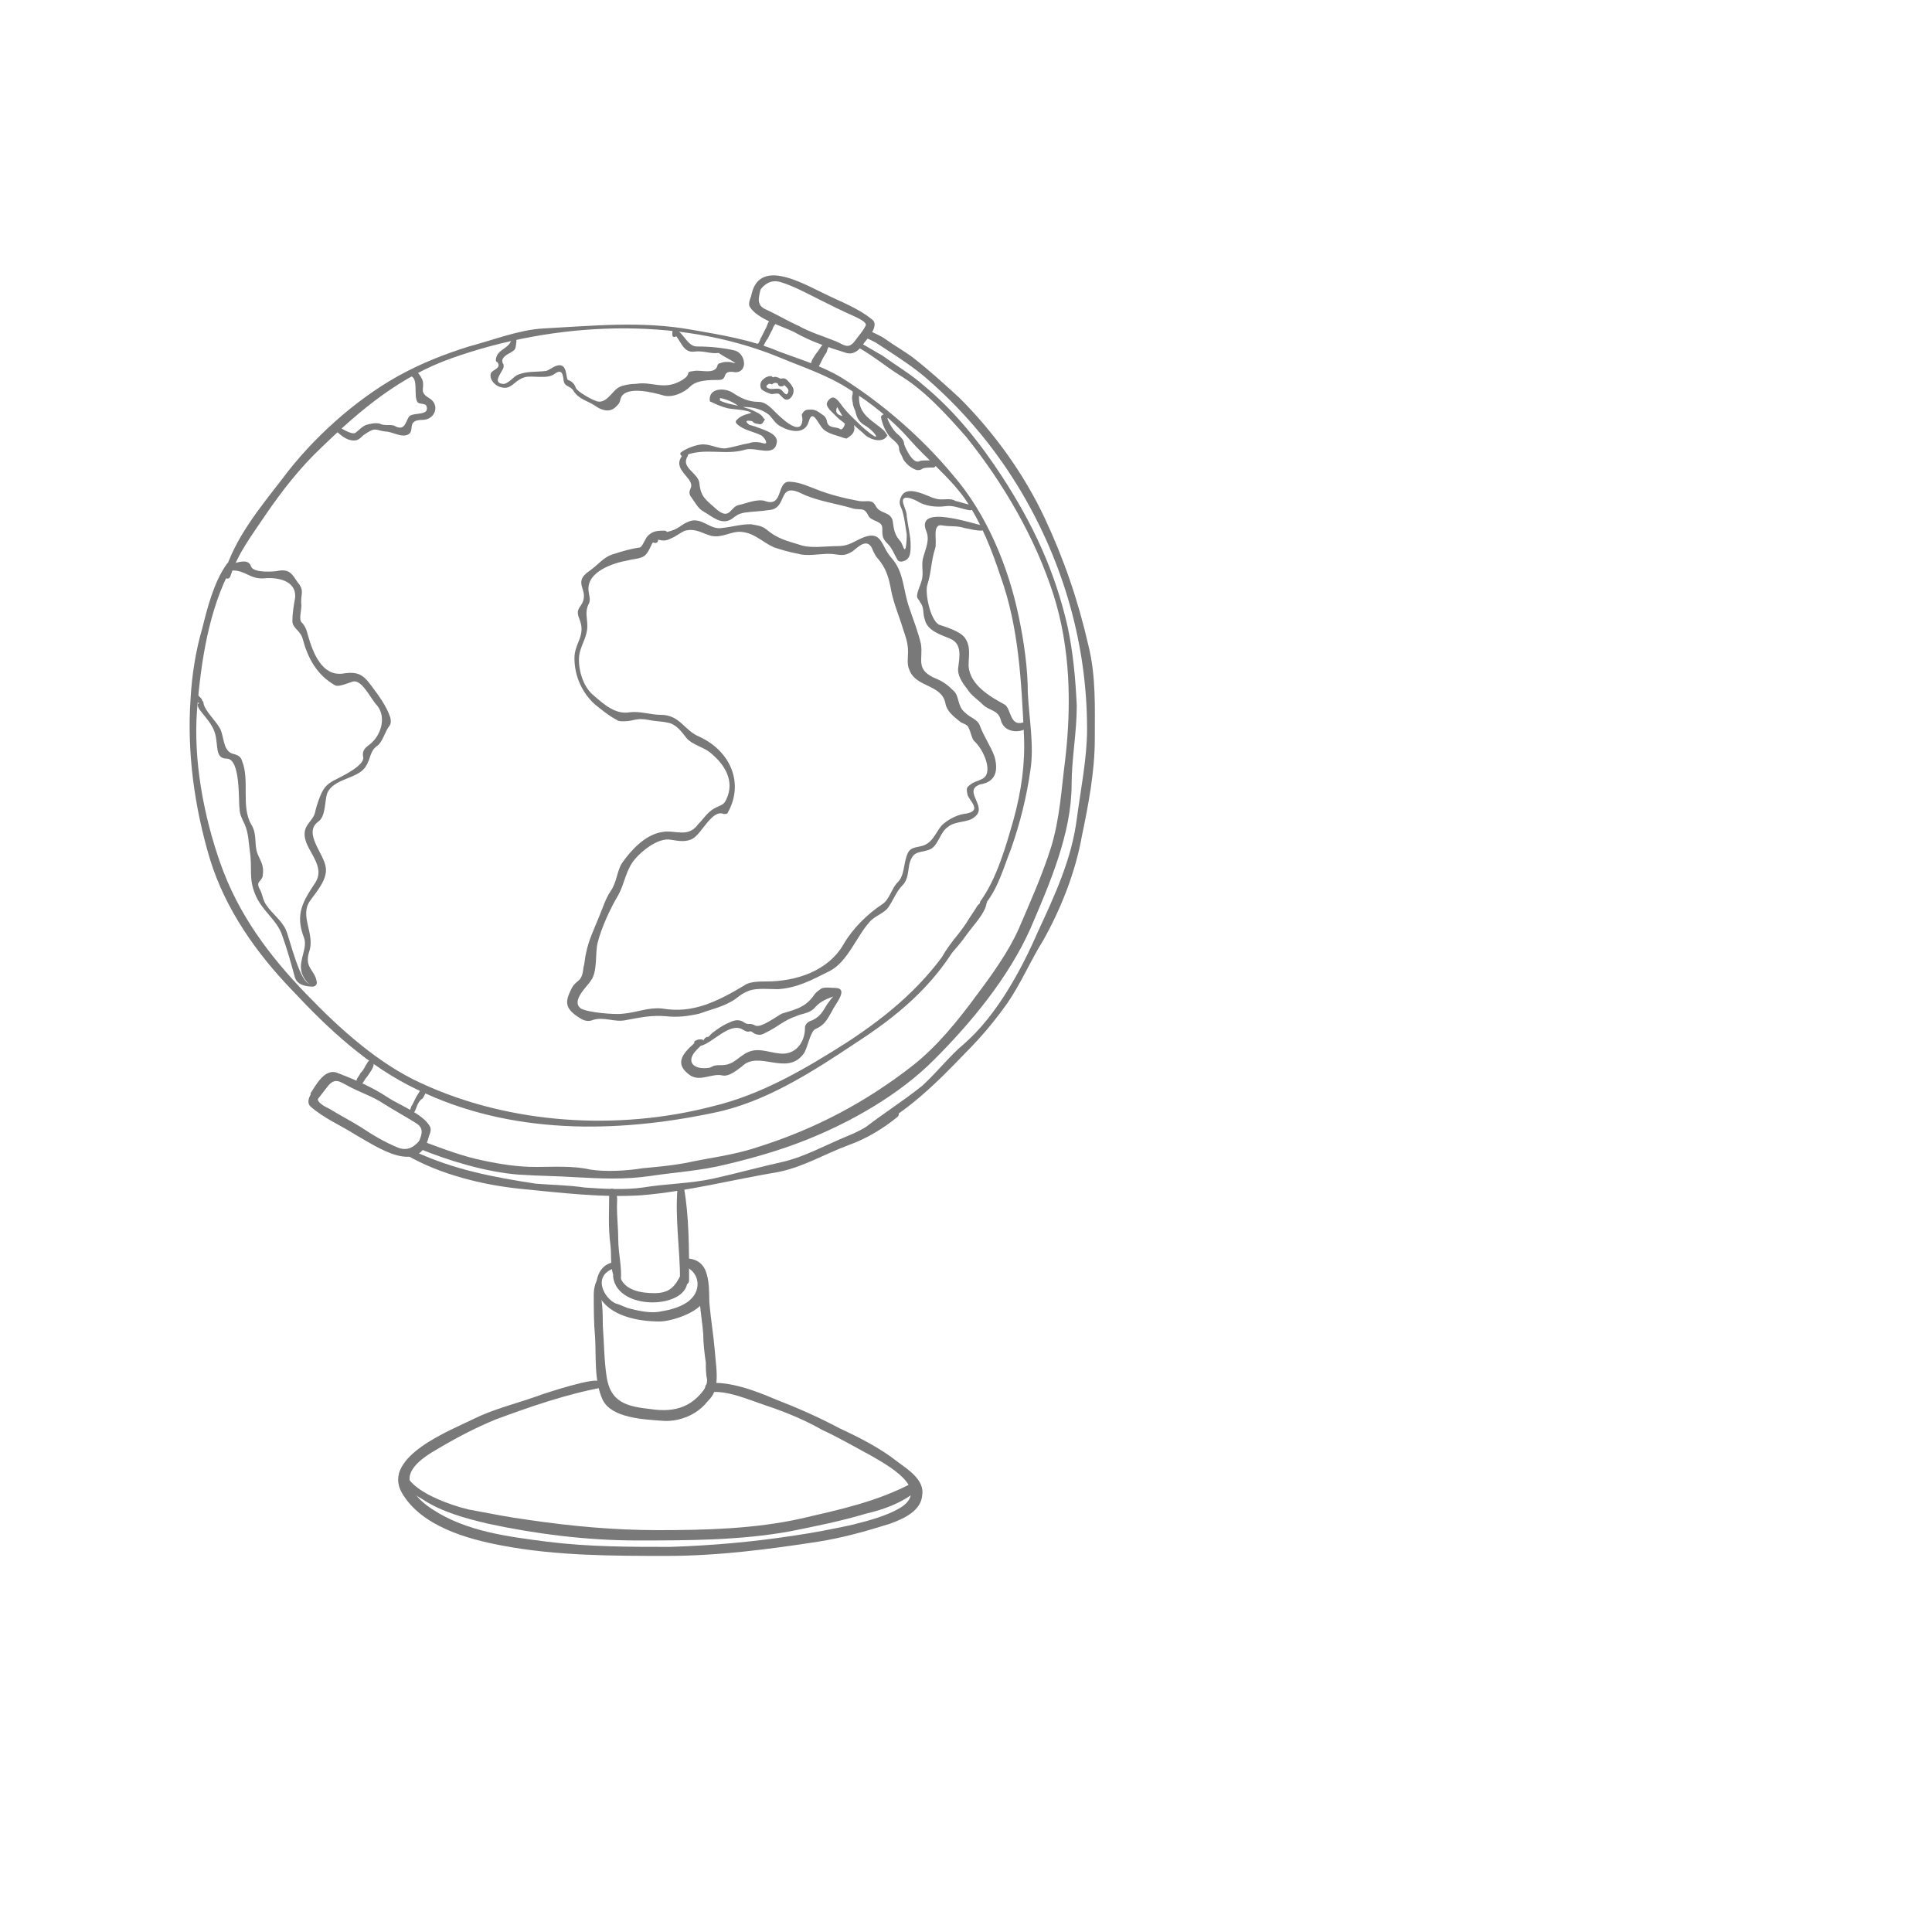 <?xml version="1.0" encoding="utf-8"?>
<!-- Generator: Adobe Illustrator 21.0.2, SVG Export Plug-In . SVG Version: 6.00 Build 0)  -->
<svg version="1.1" id="Layer_1" xmlns="http://www.w3.org/2000/svg" xmlns:xlink="http://www.w3.org/1999/xlink" x="0px" y="0px"
	 viewBox="0 0 150 150" style="enable-background:new 0 0 150 150;" xml:space="preserve">
<style type="text/css">
	.st0{fill:#797979;}
</style>
<g>
	<path class="st0" d="M79.8,53.8c0-1.9-0.3-4-0.7-5.9c-0.8-3.9-2.5-8-5.1-11c-2.4-2.9-5.5-5.6-8.7-7.6c-1.5-0.9-3.2-1.4-4.8-2
		c-2.1-0.9-4.5-1.3-6.8-1.7c-3.9-0.7-7.7-0.3-11.5-0.1c-1.9,0.1-3.9,0.9-5.8,1.4c-1.9,0.6-3.7,1.3-5.5,2.3c-3.4,1.9-6.7,4.9-9,8
		c-1.7,2.2-3.7,4.6-4.5,7.4c-0.1,0.3,0.4,0.5,0.5,0.1c0.6-1.8,1.7-3.2,2.7-4.7c1.3-1.9,2.7-3.7,4.4-5.3c3-2.9,6.1-5.5,10.1-6.9
		c7.9-2.8,17.4-3.3,25.3-0.1c1.9,0.8,3.8,1.4,5.5,2.5c1.6,1,3.4,2.4,4.7,3.9c1.4,1.6,3,2.8,4.3,4.6c1.3,1.9,2.1,4,2.8,6.1
		c1.4,3.9,1.6,8.1,1.8,12.3c0.1,2.2-0.2,4.3-0.8,6.5c-0.6,2.1-1.3,4.6-2.6,6.4c-0.1,0.2,0.2,0.5,0.3,0.3c1.1-1.3,1.5-2.9,2.1-4.4
		c0.7-2,1.2-4,1.5-6.1C80.3,57.9,79.9,55.8,79.8,53.8z"/>
	<path class="st0" d="M74.1,72.9c-2.2,3.5-5.1,5.9-8.3,8c-3.3,2.1-6.7,4.1-10.5,5c-7.3,1.9-15.7,1.4-22.6-1.8
		c-3.3-1.5-6.3-4.2-8.9-6.9c-2.9-3-5.3-6.2-6.7-10.2c-1.3-3.7-2.1-8-1.8-11.9c0.3-3.7,0.9-7.8,2.7-11.1c0.1-0.3-0.2-0.5-0.4-0.2
		c-1,1.4-1.5,3.4-1.9,5c-0.5,1.7-0.8,3.6-0.9,5.4c-0.3,4.2,0.3,8.5,1.5,12.5c1.2,3.9,3.6,7.3,6.4,10.2c2.8,3,5.9,5.9,9.7,7.7
		c7.2,3.5,15.4,3.4,23,1.8c4-0.8,7.7-3.2,11-5.4c3.1-2,6.1-4.4,8.1-8C74.7,72.9,74.3,72.7,74.1,72.9z"/>
	<path class="st0" d="M76.4,69.9c-0.2,0.1-0.3,0.2-0.5,0.4c-0.3,0.5-0.6,0.9-0.9,1.4c-0.6,0.9-1.3,1.6-1.8,2.5
		c-0.1,0.2,0.1,0.3,0.3,0.2c0.6-0.6,1.1-1.2,1.6-1.9c0.5-0.7,1.4-1.6,1.5-2.4C76.7,70,76.6,69.9,76.4,69.9z"/>
	<path class="st0" d="M67.2,25.4c-0.3,0.4-0.4,0.5-0.7,0.9c-0.6,0.9-0.9,0.5-1.6,0.2c-1-0.4-2-0.7-2.9-1.2c-0.9-0.4-1.7-0.9-2.6-1.3
		c-0.8-0.4-0.4-1.1-0.3-1.8c0-0.1-0.1-0.3-0.2-0.1c-0.3,0.3-0.9,1.3-0.7,1.7c0.6,1,2.5,1.5,3.5,2c1.2,0.7,2.7,1.2,4,1.6
		c1,0.3,1.6-1.1,1.9-1.8C67.7,25.5,67.4,25.1,67.2,25.4z"/>
	<path class="st0" d="M67.7,24.8c-1.1-0.9-2.5-1.4-3.7-2c-1.7-0.8-5.2-2.9-5.7,0.3c0,0.2,0.2,0.3,0.3,0.1c0.4-0.8,1-1.6,2-1.3
		c1,0.3,2.1,0.9,3.1,1.4c0.8,0.4,1.6,0.8,2.5,1.2c0.2,0.1,1.2,0.5,1,0.8c-0.2,0.4-0.5,0.8-0.7,1.2c-0.1,0.2,0.2,0.5,0.4,0.3
		C67.1,26.6,68.4,25.3,67.7,24.8z"/>
	<path class="st0" d="M60,24.8c-0.4,0-0.4,0.5-0.6,0.8c-0.1,0.2-0.2,0.4-0.3,0.6c-0.1,0.1-0.1,0.4-0.3,0.5c-0.3,0.2,0.1,0.6,0.4,0.4
		c0,0,0,0,0,0c0,0,0,0,0-0.1c0-0.1,0.1-0.1,0.1-0.2c0.1-0.2,0.2-0.4,0.3-0.5c0.1-0.2,0.2-0.4,0.3-0.6c0.1-0.1,0.1-0.3,0.2-0.4
		C60.3,25.1,60.2,24.8,60,24.8z"/>
	<path class="st0" d="M64.1,26.6c-0.3,0.1-0.5,0.6-0.7,0.8c-0.2,0.3-0.6,0.8-0.4,1.2c0.1,0.2,0.3,0.2,0.4,0.1
		c0.1-0.1,0.1-0.2,0.2-0.3c0.1-0.2,0.2-0.4,0.3-0.6c0.1-0.2,0.2-0.3,0.3-0.5c0-0.1,0.1-0.3,0.1-0.3C64.4,26.7,64.3,26.6,64.1,26.6z"
		/>
	<path class="st0" d="M24.7,85.3c0.3-0.4,0.4-0.5,0.7-0.9c0.6-0.8,1-0.4,1.6-0.1c0.9,0.5,1.9,0.8,2.8,1.4c0.8,0.5,1.7,1,2.5,1.5
		c0.8,0.5,0.3,1.1,0.1,1.8c0,0.1,0.1,0.3,0.2,0.2c0.3-0.3,1-1.2,0.8-1.7c-0.5-1-2.4-1.7-3.3-2.3c-1.2-0.8-2.6-1.4-3.9-1.9
		c-1-0.4-1.7,1-2.1,1.6C24.2,85.2,24.5,85.6,24.7,85.3z"/>
	<path class="st0" d="M24.1,85.9c1,0.9,2.4,1.5,3.5,2.2c1.6,0.9,5,3.3,5.7,0.1c0-0.2-0.2-0.3-0.3-0.2c-0.5,0.7-1.1,1.5-2.1,1.1
		c-1-0.4-2-1-2.9-1.6c-0.8-0.5-1.6-0.9-2.4-1.4c-0.2-0.1-1.1-0.5-0.9-0.9c0.2-0.4,0.5-0.8,0.8-1.1c0.2-0.2-0.1-0.5-0.3-0.3
		C24.8,84.1,23.5,85.3,24.1,85.9z"/>
	<path class="st0" d="M31.8,86.5c0.4,0.1,0.5-0.5,0.6-0.7c0.1-0.2,0.2-0.4,0.4-0.5c0.1-0.1,0.2-0.4,0.3-0.5c0.3-0.2-0.1-0.6-0.4-0.4
		c0,0,0,0,0,0c0,0,0,0,0,0.1c-0.1,0.1-0.1,0.1-0.1,0.2c-0.1,0.2-0.2,0.3-0.3,0.5c-0.1,0.2-0.2,0.4-0.3,0.6c-0.1,0.1-0.1,0.3-0.2,0.4
		C31.5,86.2,31.5,86.4,31.8,86.5z"/>
	<path class="st0" d="M27.8,84.4c0.3-0.1,0.5-0.6,0.7-0.8c0.2-0.3,0.6-0.8,0.5-1.1c-0.1-0.2-0.3-0.2-0.4-0.1
		c-0.1,0.1-0.1,0.2-0.2,0.3c-0.1,0.2-0.2,0.4-0.4,0.6c-0.1,0.2-0.2,0.3-0.3,0.5c0,0.1-0.1,0.3-0.1,0.3
		C27.5,84.2,27.7,84.4,27.8,84.4z"/>
	<path class="st0" d="M82.9,48.7c-1-4.4-2.7-8-5.1-11.7c-1.7-2.6-3.6-5-6-7c-1-0.9-2.2-1.6-3.3-2.4c-0.2-0.1-1.2-0.7-1.9-1.1
		c0,0,0,0,0,0c0,0-0.1,0.1-0.1,0.1c0,0,0,0.1-0.1,0.1c0,0,0,0.1-0.1,0.1c1.2,0.6,2.4,1.6,3.5,2.3c2,1.2,3.7,3.1,5.2,4.8
		c2.9,3.6,5.4,7.9,6.8,12.3c1.3,4.1,1.4,8.5,0.9,12.8c-0.3,2.3-0.4,4.5-1.1,6.8C80.9,68,80,70,79.1,72.1c-0.8,1.8-2.1,3.6-3.3,5.2
		c-1.4,1.9-3,3.9-4.9,5.4c-3.7,2.9-7.7,5-12.2,6.4c-1.8,0.6-3.7,0.8-5.5,1.2c-1.1,0.2-2.2,0.3-3.3,0.4c-1.2,0.2-2.9,0.3-4.1,0.1
		c-1.3-0.3-2.8-0.2-4.2-0.2c-1.4,0-2.7-0.2-4.1-0.5c-1.5-0.3-3.1-0.9-4.7-1.5c0,0.2-0.1,0.4-0.2,0.6c2.2,0.9,5.1,1.8,7.7,2
		c1.5,0.1,2.9,0.1,4.4,0.2c1.9,0.1,3.8,0.2,5.8-0.1c2-0.3,3.9-0.4,5.9-0.9c2.1-0.5,4.2-1.1,6.2-1.9c3.5-1.4,7.2-3.5,9.9-6.2
		c2.9-2.9,5.8-6.4,7.5-10.2c1.5-3.5,3.2-7.4,3.2-11.2c0-2,0.4-4,0.4-6.1C83.5,52.6,83.3,50.6,82.9,48.7z"/>
	<path class="st0" d="M84.5,50.1c-0.8-3.5-1.9-6.7-3.4-9.9c-1.6-3.4-3.9-6.6-6.6-9.3c-1.2-1.1-2.4-2.2-3.7-3.2
		c-0.7-0.5-1.4-0.9-2.1-1.4c-0.1-0.1-0.9-0.5-1.4-0.7c0,0.1,0,0.1-0.1,0.2c0,0.1-0.1,0.1-0.1,0.1c0,0.1-0.1,0.1-0.1,0.2
		c0.4,0.2,0.8,0.4,1,0.5c1.5,1,3,1.9,4.3,3.1c2.8,2.5,5.1,5.3,7,8.5c3.3,5.6,5.1,11.9,5.1,18.4c0,2.3-0.5,4.7-0.8,7
		c-0.4,3.1-1.7,5.9-3,8.7c-1.3,3-3.2,6.5-5.7,8.7c-1.2,1-2.1,2.2-3.3,3.3c-1.5,1.2-3.1,2.2-4.5,3.3c-0.2,0.1,0,0.4,0.2,0.3
		c3-1.4,5.4-3.8,7.7-6.2c1.2-1.2,2.2-2.4,3.2-3.8c1.1-1.6,1.8-3.3,2.8-4.9c1.4-2.5,2.5-5.3,3-8.1c0.5-2.4,1-5,1-7.5
		C85,54.9,85.1,52.5,84.5,50.1z"/>
	<path class="st0" d="M69.6,86.3c-1.3,0.5-2.5,1.4-3.8,1.9c-1.7,0.7-3.3,1.6-5,2c-1.8,0.4-3.6,0.9-5.4,1.3c-1.8,0.4-3.7,0.4-5.5,0.7
		c-1.4,0.2-3.1,0.1-4.5,0C44,92,42.8,92,41.6,91.9c-3.3-0.5-6.4-1.1-9.4-2.5c-0.2,0.1-0.4,0.3-0.6,0.3c2.6,1.5,5.9,2.3,8.8,2.6
		c3.1,0.3,6.3,0.7,9.4,0.5c3.6-0.3,7-1.2,10.6-1.8c2-0.4,3.6-1.4,5.5-2.1c1.4-0.5,2.7-1.3,3.8-2.2C69.9,86.5,69.7,86.2,69.6,86.3z"
		/>
	<path class="st0" d="M53.3,99c-0.1-0.2-0.3-0.2-0.4-0.1c-0.5,1-0.9,1.5-2.1,1.5c-1,0-2.4-0.2-2.7-1.4c-0.1-0.3-0.5-0.2-0.5,0.1
		C47.9,102,54.1,101.6,53.3,99z"/>
	<path class="st0" d="M48,96.2c0-0.8-0.1-1.7-0.1-2.5c0-0.5,0.1-0.9-0.2-1.3c-0.1-0.2-0.4-0.1-0.4,0.1c0,1.4-0.1,2.8,0.1,4.2
		c0.1,0.8-0.1,2.1,0.5,2.8c0.1,0.1,0.3,0,0.3-0.1C48.3,98.4,48,97.3,48,96.2z"/>
	<path class="st0" d="M53.1,92.2c0-0.3-0.4-0.2-0.5,0.1c-0.2,2.3,0.2,4.7,0.2,7.1l0,0c0,0.4,0.7,0.5,0.7,0
		C53.5,97,53.5,94.4,53.1,92.2z"/>
	<path class="st0" d="M53.2,97.7c-0.3,0-0.4,0.5-0.1,0.6c1.2,0.4,1.4,1.8,0.5,2.6c-0.5,0.5-1.5,0.8-2.2,0.9c-0.8,0.2-1.7,0-2.5-0.2
		c-0.4-0.1-0.7-0.3-1.1-0.4c-0.9-0.4-1.8-2.1-0.2-2.7C48,98.4,48,98,47.7,98c-1.2,0.1-1.7,1.6-1.2,2.6c0.8,1.6,3.1,2,4.7,2
		c1,0,3.5-0.8,3.7-2.1C55.1,99.2,54.9,97.7,53.2,97.7z"/>
	<path class="st0" d="M55,107.4c-1.1,1.8-2.5,2.3-4.5,2c-1.8-0.2-3.1-0.5-3.4-2.5c-0.2-1.3-0.2-2.7-0.3-4c0-0.7,0-1.3-0.1-2
		c0-0.3-0.2-1.2,0-1.5c0-0.1-0.1-0.3-0.2-0.2c-0.3,0.3-0.4,0.9-0.4,1.3c0,1.1,0,2.2,0.1,3.3c0.1,1.5-0.1,3.4,0.6,4.9
		c0.7,1.4,3.2,1.5,4.5,1.6c1.8,0.2,3.8-0.9,4.2-2.7C55.7,107.3,55.2,107.1,55,107.4z"/>
	<path class="st0" d="M55.5,104.9c-0.1-1.2-0.3-2.4-0.4-3.5c-0.1-0.7,0.1-2.3-0.5-2.8c0,0-0.1,0-0.1,0c-0.5,1.4,0,3.5,0.1,5
		c0,0.7,0.1,1.5,0.2,2.2c0,0.4,0,0.9,0.1,1.3c0,0.7-0.4,1-0.8,1.5c-0.2,0.2,0,0.6,0.3,0.5C56.1,108.4,55.6,106.4,55.5,104.9z"/>
	<path class="st0" d="M69.7,113.5c-1.4-1.1-3-1.9-4.5-2.6c-1.7-0.9-3.3-1.6-5.1-2.3c-1.4-0.6-3.5-1.4-5.1-1.2
		c-0.4,0.1-0.3,0.8,0.1,0.7c1.3-0.2,3.1,0.6,4.3,1c1.5,0.5,3,1.1,4.4,1.9c1.3,0.6,2.5,1.3,3.8,2c1.2,0.7,4.6,2.5,2.4,4
		c-1.1,0.7-2.7,1.1-3.9,1.4c-1.4,0.3-2.9,0.6-4.3,0.8c-3.2,0.5-6.5,0.8-9.8,0.9c-3.1,0-6.3,0-9.5-0.4c-3.1-0.4-6.3-0.8-8.9-2.5
		c-0.8-0.5-1.7-1.3-1.8-2.3c-0.1-1,1.3-1.9,2-2.3c1.5-0.9,3-1.7,4.7-2.4c2.7-1,5.6-2,8.4-2.5c0.1,0,0.2-0.2,0.2-0.3c0,0,0-0.1,0-0.1
		c0-0.4-0.6-0.4-0.6,0c0-0.5-4.3,0.9-4.8,1.1c-1.7,0.6-3.4,1-5,1.8c-1.6,0.8-7.1,2.9-5.5,5.7c1.5,2.6,5.1,3.6,7.8,4.1
		c4.2,0.8,8.6,0.8,12.8,0.8c3.9,0,7.8-0.5,11.7-1.1c1.9-0.3,3.7-0.8,5.6-1.4c1.1-0.4,2.4-1,2.5-2.2
		C71.8,114.9,70.5,114.1,69.7,113.5z"/>
	<path class="st0" d="M70.9,115.1c-2.8,1.5-5.7,2.1-8.7,2.8c-3.6,0.8-7.4,0.9-11.1,0.9c-3.4,0-6.7-0.3-10.1-0.8
		c-1.5-0.2-3-0.5-4.6-0.8c-1.3-0.3-4.6-1.4-4.9-2.9c-0.1-0.3-0.5-0.2-0.5,0.1c0.1,1,1.1,1.6,1.8,2c1.5,1,3.4,1.5,5.1,1.9
		c3.7,0.8,7.7,1.3,11.5,1.3c4,0,8,0,11.9-0.7c2-0.4,4-0.8,6-1.4c1.3-0.3,2.7-0.8,3.8-1.7C71,115.5,71,115.3,70.9,115.1z"/>
	<path class="st0" d="M33.3,30.9c-0.8-0.5-0.3-0.7-0.5-1.4c-0.1-0.2-0.2-0.4-0.4-0.6c0-0.1-0.1-0.1-0.2-0.1c-0.1,0-0.1,0-0.2,0
		c-0.2,0-0.3,0.4-0.1,0.4c0.6,0.2,0.2,1.5,0.5,2c0.1,0.2,0.6,0.1,0.7,0.3c0.3,0.8-0.9,0.5-1.3,0.8c-0.3,0.3-0.3,1.2-1.1,0.8
		c-0.3-0.2-0.8,0-1.2-0.2c-0.3-0.1-0.8,0-1.1,0.1c-0.4,0.2-0.4,0.3-0.8,0.6c-0.3,0.2-1.2-0.4-1.5-0.6c-0.2-0.1-0.4,0.2-0.2,0.3
		c0.5,0.4,0.9,0.9,1.6,0.9c0.3,0,0.5-0.2,0.7-0.4c1-0.7,0.9-0.4,1.7-0.3c0.5,0,1.1,0.4,1.6,0.3c0.9-0.2-0.1-1.2,1.3-1.2
		C33.8,32.6,34.2,31.4,33.3,30.9z"/>
	<path class="st0" d="M57,27.2c-0.9-0.2-1.9-0.3-2.9-0.3c-0.7,0-1-1-1.6-1.3c-0.1-0.1-0.3,0-0.3,0.2c0,0.1,0,0.2,0,0.2
		c0,0.2,0.2,0.2,0.3,0.1c0.4,0.5,0.6,1.3,1.4,1.2c0.7-0.1,1.3,0.2,1.9,0.1c0.4,0.3,0.9,0.5,1.3,0.8c-0.2,0-0.3-0.1-0.5-0.1
		c-0.4,0-0.4,0-0.7,0.1c-0.1,0-0.2,0.1-0.2,0.2c-0.2,0.7-1.3,0.3-1.8,0.4c-0.9,0.1,0,0.2-1.1,0.8c-1.3,0.7-2.2,0-3.4,0.2
		c-0.4,0-1.1,0.1-1.4,0.3c-0.5,0.3-1,1.4-1.8,1c-0.3-0.1-1.4-0.7-1.5-1c-0.1-0.3-0.3-0.5-0.6-0.6c-0.2-0.1,0-1.4-0.9-1.1
		c-0.3,0.1-0.5,0.3-0.8,0.4c-0.8,0.1-1.5,0-2.2,0.3c-0.3,0.1-0.8,0.8-1.2,0.7c-0.8-0.1,0-0.9,0.1-1.3c0-0.1,0-0.1,0-0.2
		c-0.3-0.4,0.1-0.7,0.5-0.9c0.5-0.3,0.4-0.3,0.5-0.9c0-0.3-0.4-0.3-0.4-0.1c-0.2,0.7-1.1,0.7-1.2,1.5c0,0.1,0,0.2,0.1,0.2
		c0.4,0.5-0.4,0.6-0.5,0.9c-0.1,0.4,0.2,0.8,0.6,1c1,0.4,1.1-0.4,2-0.7c0.6-0.2,1.8,0.2,2.4-0.3c0.7-0.5,0.6,0.5,0.7,0.7
		c0.1,0.3,0.5,0.3,0.7,0.6c0.4,0.7,1.1,0.8,1.7,1.2c0.4,0.3,1.1,0.6,1.6,0.1c0.3-0.3,0.3-0.3,0.4-0.7c0.4-1,2.6-0.4,3.3-0.2
		c0.7,0.2,1.6-0.2,2.1-0.7c0.5-0.5,1.5-0.5,2.2-0.5c0.8,0,0.1-0.8,1.3-0.6C58.1,28.9,57.9,27.4,57,27.2z"/>
	<path class="st0" d="M61.6,30.2c-0.1-0.3-0.3-0.5-0.5-0.7c-0.2-0.2-0.4-0.1-0.5-0.1c-0.2-0.1-0.4-0.2-0.6-0.1c0,0-0.1-0.1-0.1-0.1
		c-0.3,0-0.5,0.1-0.7,0.3c-0.2,0.2-0.2,0.5-0.1,0.7c0.2,0.2,0.5,0.3,0.8,0.4c0.1,0,0.5-0.1,0.6,0c0.1,0.1,0.2,0.2,0.3,0.3
		C61.2,31.3,61.7,30.7,61.6,30.2z M61.1,30.6c-0.1,0.1-0.4-0.3-0.4-0.3c-0.2-0.2-0.5-0.1-0.8-0.1c-0.3,0-0.6-0.2-0.2-0.4
		c0,0,0.1,0,0.1,0c0.1,0,0.1,0.1,0.2,0c0.1-0.1,0.3-0.1,0.4,0c0,0.1,0.1,0.2,0.2,0.2c0.1,0,0.2,0,0.3-0.1c0,0,0.2,0.2,0.2,0.2
		C61.2,30.2,61.3,30.4,61.1,30.6z"/>
	<path class="st0" d="M30.3,55.7c-0.3-0.9-0.9-1.7-1.5-2.5c-0.6-0.8-1-1.1-2.2-0.9c-1.6,0.2-2.3-1.6-2.7-3c-0.1-0.4-0.2-0.7-0.5-1
		c-0.2-0.2,0-0.9,0-1.3c-0.1-0.9,0.3-1.1-0.3-1.8c-0.4-0.6-0.6-1-1.4-0.9c-0.4,0.1-2,0.2-2.2-0.3c-0.2-0.7-1.1-0.3-1.6-0.2
		c-0.3,0-0.3,0.5,0,0.5c1.1-0.1,1.5,0.7,2.6,0.6c1.1-0.1,2.6,0.2,2.4,1.6c-0.1,0.5-0.2,1.2-0.2,1.7c0,0.6,0.6,0.7,0.8,1.4
		c0.4,1.5,1.1,2.8,2.5,3.6c0.3,0.2,1.3-0.3,1.5-0.3c0.7,0,1.3,1.4,1.8,1.9c0.7,0.9,0.3,2.3-0.6,3c-0.4,0.3-0.6,0.5-0.5,1
		c0.1,0.6-1.5,1.4-1.9,1.6c-0.6,0.3-1,0.5-1.3,1.1c-0.2,0.4-0.4,1-0.5,1.4c-0.1,0.7-0.6,0.9-0.8,1.5c-0.4,1.4,1.7,2.6,0.8,4.1
		c-1,1.5-1.6,2.5-0.9,4.3c0.3,0.8-0.4,1.7-0.2,2.6c0,0.2,0.4,1,0.7,1c-0.8,0-1.6-3.5-1.9-4.2c-0.3-0.7-1.1-1.3-1.5-1.9
		c-0.3-0.4-0.3-0.8-0.5-1.2c-0.4-0.7,0.1-0.6,0.2-1.1c0.1-0.8-0.1-1-0.4-1.7c-0.3-0.8,0-1.5-0.5-2.3c-0.8-1.4-0.1-3.4-0.7-4.9
		c-0.1-0.4-0.4-0.5-0.8-0.6c-0.7-0.3-0.6-1.3-0.9-1.9c-0.3-0.6-1.2-1.4-1.3-2c0-0.1,0-0.1-0.1-0.2c0-0.1-0.1-0.2-0.1-0.2
		c0,0,0,0,0,0c0,0-0.1-0.1-0.1-0.1c0,0,0,0-0.1-0.1c-0.1-0.2-0.3-0.1-0.3,0.1c0,0,0,0,0,0.1c0,0,0,0.1,0.1,0.1
		c0,0.1,0.1,0.1,0.2,0.1c0,0-0.1,0.1-0.1,0c0,0.1,0.1,0.2,0.2,0.2c-0.2,0-0.2,0.2,0,0.5c0.6,0.8,1.2,1.3,1.3,2.4
		c0.1,0.6,0,1.4,0.8,1.4c1.1,0,0.9,3.3,1,3.9c0,0.4,0.2,0.8,0.4,1.2c0.3,0.7,0.3,1.4,0.4,2.1c0.2,1.3-0.1,2.1,0.4,3.3
		c0.5,1.3,1.7,2,2.1,3.2c0.4,1.1,0.7,2.2,1,3.3c0.2,0.6,0.9,0.7,1.4,0.7c0.1,0,0.3-0.1,0.3-0.3c-0.1-1-1-1.1-0.6-2.4
		c0.5-1.4-0.8-2.8,0.1-4c0.5-0.7,1.3-1.6,1.2-2.5c-0.1-1.1-1.8-2.7-0.6-3.6c0.6-0.4,0.5-1.6,0.7-2.2c0.5-1.2,2.4-1.1,3-2.1
		c0.4-0.6,0.3-1.2,0.9-1.6c0.4-0.3,0.6-1.1,0.9-1.5C30.3,56.3,30.4,56.1,30.3,55.7z"/>
	<path class="st0" d="M75.4,39.2c-0.2,0-1.1-0.3-1.2-0.3c-0.5-0.3-1,0-1.6-0.2c-0.5-0.1-2.1-1.1-2.6-0.2c-0.2,0.4-0.2,0.6,0,1
		c0.2,0.5,0.3,1.4,0.4,2c0-0.1,0,1.8-0.3,0.9c-0.1-0.2-0.1-0.3-0.3-0.5c-0.4-0.5-0.4-0.9-0.5-1.5c-0.2-0.7-1-0.5-1.3-1.1
		c-0.3-0.6-0.7-0.3-1.3-0.4c-1.1-0.2-2.3-0.5-3.3-0.9c-0.8-0.3-1.4-0.6-2.2-0.6c-0.9,0.1-0.4,2-1.8,1.5c-0.6-0.2-1.5,0.2-2,0.3
		c-0.7,0.1-0.7,1.2-1.7,0.4c-0.9-0.8-1.3-1-1.4-2.1c-0.1-0.8-1.5-1.2-0.9-2.1c0.1-0.2-0.1-0.4-0.3-0.2c-0.6,0.7-0.4,1.1,0.2,1.8
		c0.8,0.9,0,0.9,0.3,1.5c0.3,0.4,0.6,1,1,1.2c0.7,0.4,1.4,1.1,2.2,0.6c0.4-0.3,0.5-0.4,1-0.5c0.7-0.1,1.3-0.1,1.9-0.2
		c1.5-0.1,0.6-2.2,2.5-1.3c1.2,0.6,2.8,0.8,4.1,1.2c0.6,0.1,0.8-0.1,1.1,0.5c0.2,0.5,1.1,0.4,1.1,1c0,0.6,0,0.8,0.4,1.2
		c0.4,0.4,0.5,0.8,0.8,1.3c0.1,0.1,0.2,0.1,0.3,0.1c0.7-0.1,0.7-0.7,0.7-1.3c0-0.7-0.2-1.4-0.3-2.2c0-0.3-0.1-0.5-0.2-0.8
		c-0.5-1.2,1-0.4,1-0.4c0.6,0.4,1.5,0.5,2.2,0.4c0.6-0.1,1.2,0.2,1.8,0.3C75.6,39.7,75.7,39.3,75.4,39.2z"/>
	<path class="st0" d="M68.6,33.4c-0.9-0.8-2-1.2-1.9-2.7c0,0,0,0,0-0.1c0,0,0,0,0-0.1c0-0.1-0.1-0.3-0.2-0.3c0,0-0.1,0-0.1,0
		c-0.1,0-0.2,0.1-0.2,0.3c0,0,0,0.1,0,0.1c-0.1,0.3,0,0.6,0,0.6c0,0.2,0.1,0.5,0.2,0.7c0.1,0.4,0.2,0.8,0.7,1.1
		c0.9,0.5,1.6,1.7-0.2,0.1c-0.6-0.6-1.1-1-1.6-1.7c-0.3-0.4-0.6-0.8-1-0.3c-0.2,0.3-0.1,0.4,0.1,0.7c0.2,0.2,0.4,0.4,0.6,0.6
		c0.2,0.2,0.4,0.3,0.6,0.5c-0.1,0.4-0.3,0.5-0.4,0.4c-0.3-0.2-0.9,0-1-0.6c0-0.1-0.1-0.3-0.2-0.4c-0.3-0.2-0.6-0.5-1-0.5
		c-0.4,0-0.5,0-0.7,0.3c-0.1,0.1,0,0.3,0,0.4c0,1.7-2-0.4-2.2-0.6c-0.3-0.3-0.7-0.7-1.2-0.7c-0.8,0-1.4-0.3-2-0.7
		c-0.6-0.4-1.8-0.4-1.8,0.5c0,0.1,0,0.2,0.1,0.2c0.4,0.2,0.9,0.4,1.3,0.5c0.5,0.1,1.6,0.1,1.9,0.4c0,0-0.1-0.1-0.2,0
		c-0.4,0.1-0.7,0.2-1,0.5c-0.1,0.1-0.1,0.2,0,0.3c0.5,0.5,1.3,0.6,1.9,0.9c0.2,0.1,0.7,0.8,0.1,0.6c-0.3-0.1-0.8-0.1-1,0
		c-0.6,0.1-1.2,0.3-1.8,0.4c-0.5,0.1-1.2-0.3-1.8-0.3c-0.5,0-1.3,0.3-1.7,0.6c-0.2,0.1,0,0.4,0.2,0.3c1.6-0.7,3.2,0,4.8-0.5
		c0.8-0.2,2.2,0.6,2.4-0.5c0.2-0.8-1.3-1.1-1.7-1.3c-0.1,0-0.3-0.1-0.4-0.1c-0.4-0.3-0.3-0.4,0.2-0.3c0.1,0.1,0.2,0.2,0.4,0.2
		c0.3,0.1,0.4,0,0.5-0.2c0.1-0.1,0.1-0.2,0-0.2c-0.2-0.4-0.6-0.5-1-0.7c-0.2-0.1-0.4-0.1-0.6-0.2c0,0,0.1,0,0.1,0
		c0.7,0,1.4,0.2,1.9,0.6c0.3,0.3,0.5,0.7,0.9,0.9c0.7,0.4,1.9,0.7,2.2-0.4c0.3-1,0.7,0.2,1.1,0.6c0.4,0.4,1.1,0.5,1.6,0.7
		c0.1,0,0.2,0.1,0.3,0c0.5-0.3,0.6-0.6,0.5-1c0.3,0.3,0.6,0.5,0.9,0.8c0.5,0.4,1.4,0.6,1.7,0C68.9,33.8,68.7,33.5,68.6,33.4z
		 M55.9,31.1c0-0.1,0-0.2,0-0.2c0.5,0.1,1,0.3,1.4,0.6C56.8,31.4,56.3,31.3,55.9,31.1z M65,31.6c0.1,0.2,0.3,0.5,0.4,0.7
		C65,32.2,64.8,32,65,31.6z"/>
	<path class="st0" d="M72.4,35.7C72.4,35.7,72.4,35.7,72.4,35.7C72.3,35.7,72.3,35.7,72.4,35.7c-0.4,0.1-0.7,0-1,0.1
		c-0.5,0.3-1.1-1-1.2-1.3c0-0.3-0.2-0.5-0.4-0.7c-0.4-0.3-0.7-0.8-0.9-1.3c0.1-0.1,0.1-0.2,0-0.2c0,0-0.1-0.1-0.1-0.1
		c-0.1-0.1-0.4,0-0.4,0.2c0.1,0.5,0.3,1,0.6,1.4c0.2,0.3,0.8,0.6,0.8,1c0,0.3,0.2,0.5,0.3,0.8c0.2,0.4,0.7,0.8,1.1,0.9
		c0.1,0,0.3,0,0.4-0.1c0.1-0.1,0.6-0.1,0.8-0.1c0,0,0,0,0,0c0,0,0,0,0,0c0,0,0.1,0,0.1,0C72.8,36.2,72.7,35.7,72.4,35.7z"/>
	<path class="st0" d="M79.4,56.1c-1,0.3-0.9-1.1-1.4-1.4c-1.1-0.6-2.7-1.5-2.8-3c0-0.8,0.2-1.5-0.3-2.2c-0.4-0.5-1.4-0.8-2-1
		c-0.7-0.4-1.1-2.5-0.9-3.1c0.3-0.9,0.3-1.9,0.6-2.8c0.2-0.6-0.3-2,0.6-1.8c0.6,0.1,1.1,0,1.7,0.2c0.5,0.1,0.9,0.2,1.3,0.2
		c0.2,0,0.3-0.3,0.1-0.4c-0.7-0.1-5.2-1.7-4.4,0.4c0.3,0.7,0,1.3-0.2,2c-0.2,0.6,0,1.1-0.1,1.7c-0.1,0.5-0.4,1-0.4,1.4
		c0,0.2,0.2,0.3,0.2,0.4c0.4,0.5,0.2,0.8,0.4,1.4c0.2,0.9,1.3,1.2,2,1.5c0.9,0.4,0.7,1.4,0.6,2.2c-0.1,0.6,0.3,1.2,0.7,1.7
		c0.3,0.5,0.8,0.8,1.2,1.2c0.5,0.5,1.2,0.4,1.4,1.2c0.2,0.8,1,1,1.7,0.8C79.8,56.5,79.7,56,79.4,56.1z"/>
	<path class="st0" d="M64.8,76.7c-0.3,0-0.9-0.1-1.1,0.1c-0.3,0.2-0.4,0.3-0.6,0.6c-0.7,0.9-1.5,1-2.4,1.3c-0.4,0.2-1.7,1.2-2.1,0.9
		c-0.4-0.2-0.5,0-0.8-0.2c-0.4-0.3-0.8-0.2-1.2,0c-0.5,0.2-0.9,0.5-1.3,0.8c-0.1,0.1-0.2,0.2-0.3,0.3c-0.2,0-0.3,0.1-0.4,0.3
		c0-0.1-0.1-0.1-0.2-0.1c-0.2,0-0.2,0-0.4,0.1c-0.1,0-0.1,0.1-0.1,0.2c-0.9,0.8-1.6,1.6-0.3,2.5c0.8,0.5,1.7-0.2,2.5,0
		c0.5,0.1,1.1-0.4,1.5-0.7c1.3-1.3,3.5,0.8,4.8-1c0.3-0.4,0.5-1.7,0.9-1.9c0.7-0.3,0.9-0.7,1.3-1.4C64.8,78,66,76.7,64.8,76.7z
		 M64.2,78c-0.3,0.5-0.5,0.9-1.1,1.2c-0.3,0.1-0.5,0.2-0.6,0.5c0,0,0,0.1,0,0.1c0,1.1-0.7,2.1-1.9,2c-1.1-0.1-1.9-0.6-2.9,0.1
		c-0.6,0.4-0.9,0.8-1.7,0.8c-0.5,0-0.5,0-0.9,0.2c-1.3,0.2-1.9-0.5-1-1.4c0.1-0.1,0.2-0.2,0.3-0.3c0,0,0,0,0,0
		c0.9-0.2,2.2-1.8,3.2-1.3c0.2,0.1,0.3,0.2,0.5,0.2c0.3-0.1,0.3,0.1,0.6,0.2c0.4,0.1,0.5,0,0.9-0.2c0.8-0.4,1.3-0.9,2.2-1.2
		c0.4-0.2,1-0.2,1.4-0.6c0.5-0.6,1.1-0.8,1.7-1C64.7,77.2,64.3,77.9,64.2,78z"/>
	<path class="st0" d="M77.2,58.7c-0.3-0.8-0.8-1.5-1.1-2.3c-0.2-0.6-0.7-0.6-1.2-1.1c-0.6-0.5-0.4-1.3-0.9-1.7
		c-0.4-0.4-0.8-0.7-1.3-0.9c-1.7-0.7-1-1.5-1.2-2.7c-0.2-0.9-0.6-1.9-0.9-2.8c-0.5-1.4-0.4-2.8-1.4-3.9c-0.8-0.9-0.7-2.1-2.1-1.6
		c-0.8,0.3-1.1,0.7-2.1,0.7c-0.9,0-2.1,0.2-2.9-0.1c-1-0.3-1.8-0.5-2.6-1.2c-0.4-0.3-0.7-0.3-1.2-0.4c-0.8,0-1.4,0.2-2.3,0.3
		c-0.8,0.1-1.3-0.6-2.1-0.6c-0.3,0-0.7,0.2-1,0.4c-0.4,0.3-0.7,0.4-1.1,0.5c0,0-0.1-0.1-0.2-0.1c-0.5,0-0.9,0-1.3,0.4
		c-0.2,0.2-0.4,0.8-0.6,0.9c-0.7,0.1-1.4,0.3-2,0.5c-0.8,0.2-1.2,0.8-1.9,1.3c-1.5,1,0.1,1.5-0.7,2.7c-0.3,0.4-0.3,0.6-0.1,1.1
		c0.5,1.3-0.4,1.8-0.4,3c0,1.4,0.6,2.7,1.6,3.6c0.5,0.4,1.1,0.9,1.7,1.2c0.1,0.1,0.3,0.1,0.5,0.1c0.9,0,0.9-0.3,2-0.1
		c0.4,0.1,1,0.1,1.4,0.2c0.7,0.1,1.1,0.7,1.5,1.2c0.4,0.5,1.3,0.7,1.8,1.1c1,0.8,1.9,2,1.4,3.4c-0.3,0.8-0.4,0.6-1.1,1
		c-0.5,0.3-0.8,0.8-1.2,1.2c-0.8,1.1-1.8,0.4-2.8,0.6c-1.3,0.2-2.4,1.4-3.1,2.4c-0.4,0.6-0.4,1.5-0.9,2.2c-0.4,0.6-0.6,1.3-0.9,2
		c-0.4,1-0.8,1.8-1,2.8c-0.1,0.4-0.1,0.8-0.2,1.1c-0.1,1.2-0.5,0.9-0.9,1.6c-0.5,1-0.6,1.5,0.4,2.2c0.3,0.2,0.7,0.5,1.2,0.3
		c0.9-0.3,1.7,0.2,2.6,0c1.1-0.2,2-0.4,3.1-0.3c0.9,0.1,1.7,0,2.6-0.2c0.8-0.3,1.7-0.5,2.4-0.9c0.6-0.3,0.7-0.6,1.5-0.9
		c0.6-0.2,1.6-0.1,2.2-0.1c1.5-0.1,2.6-0.7,4-1.4c1.4-0.7,2.1-2.7,3.1-3.8c0.4-0.5,1.2-0.7,1.5-1.2c0.4-0.6,0.6-1.2,1.1-1.7
		c0.4-0.4,0.4-1.1,0.5-1.6c0.3-1.2,0.9-0.8,1.7-1.2c0.6-0.4,0.7-1.3,1.3-1.7c0.6-0.5,1.6-0.3,2.1-0.8c1-0.8-1-2,0.4-2.5
		C77.4,60.7,77.5,59.7,77.2,58.7z M76.2,60.5c-0.4,0.2-0.3,0.1-0.7,0.3c-0.4,0.3-0.5,0.3-0.4,0.8c0,0.5,1.4,1.4-0.3,1.6
		c-0.6,0.1-1.3,0.5-1.7,0.9c-0.5,0.6-0.7,1.4-1.6,1.6c-0.4,0.1-0.8,0.1-1,0.5c-0.4,0.8-0.2,1.8-0.9,2.4c-0.4,0.5-0.6,1.3-1.1,1.6
		c-1.2,0.8-2.3,1.9-3,3.1c-1.2,2.1-3.7,2.9-6,2.9c-0.5,0-1.3,0-1.7,0.3c-1,0.6-1.9,1.1-3,1.5c-1.2,0.4-2.2,0.5-3.4,0.3
		c-1.1-0.1-1.9,0.3-3,0.4c-0.7,0.1-2.8-0.1-3.3-0.4c-0.8-0.6,0.5-1.7,0.8-2.2c0.5-0.7,0.3-2.1,0.5-2.9c0.3-1.2,1-2.7,1.6-3.7
		c0.5-0.9,0.6-2,1.3-2.8c0.5-0.6,1.8-1.7,2.8-1.5c0.6,0.1,1.2,0.2,1.7-0.1c0.7-0.4,1.5-2.3,2.4-1.9c0.1,0,0.3,0,0.3-0.1
		c1.3-2.3,0.2-4.8-2.2-5.9c-1.2-0.5-1.5-1.7-3-1.7c-0.8,0-1.6-0.3-2.4-0.2c-1.1,0.2-2-0.6-2.8-1.3c-0.9-0.7-1.3-2.3-1.1-3.3
		c0.2-0.8,0.6-1.3,0.6-2.1c0-0.6-0.2-1.1,0.1-1.7c0.2-0.3,0-0.8,0-1c-0.2-1.5,1.9-2.2,3.1-2.4c0.3-0.1,1-0.1,1.3-0.4
		c0.3-0.3,0.4-0.7,0.6-1c0.1,0.1,0.4,0.1,0.4-0.2c0,0,0,0,0,0c0.4,0.1,0.6,0.1,1-0.1c0.3-0.1,0.8-0.5,1.1-0.6c0.8-0.2,1.3,0.2,2,0.4
		c0.9,0.2,1.6-0.4,2.4-0.3c1,0.1,1.6,0.8,2.5,1.2c0.6,0.2,1.3,0.4,1.9,0.5c0.6,0.2,1.7,0,2.3,0c0.9,0,1.1,0.3,1.9-0.2
		c0.4-0.3,1.2-1.2,1.6,0c0.1,0.2,0.2,0.4,0.3,0.5c0.7,0.8,0.9,1.5,1.1,2.6c0.2,1,0.6,1.9,0.9,2.9c0.2,0.6,0.4,1.1,0.4,1.8
		c0,0.4-0.1,1,0.1,1.4c0.5,1.4,2.5,1.1,2.8,2.6c0.1,0.6,0.6,1,1.1,1.4c0.2,0.2,0.6,0.2,0.7,0.5c0.2,0.4,0.2,0.7,0.4,1
		C76.4,58.2,77.2,60.1,76.2,60.5z"/>
</g>
</svg>
